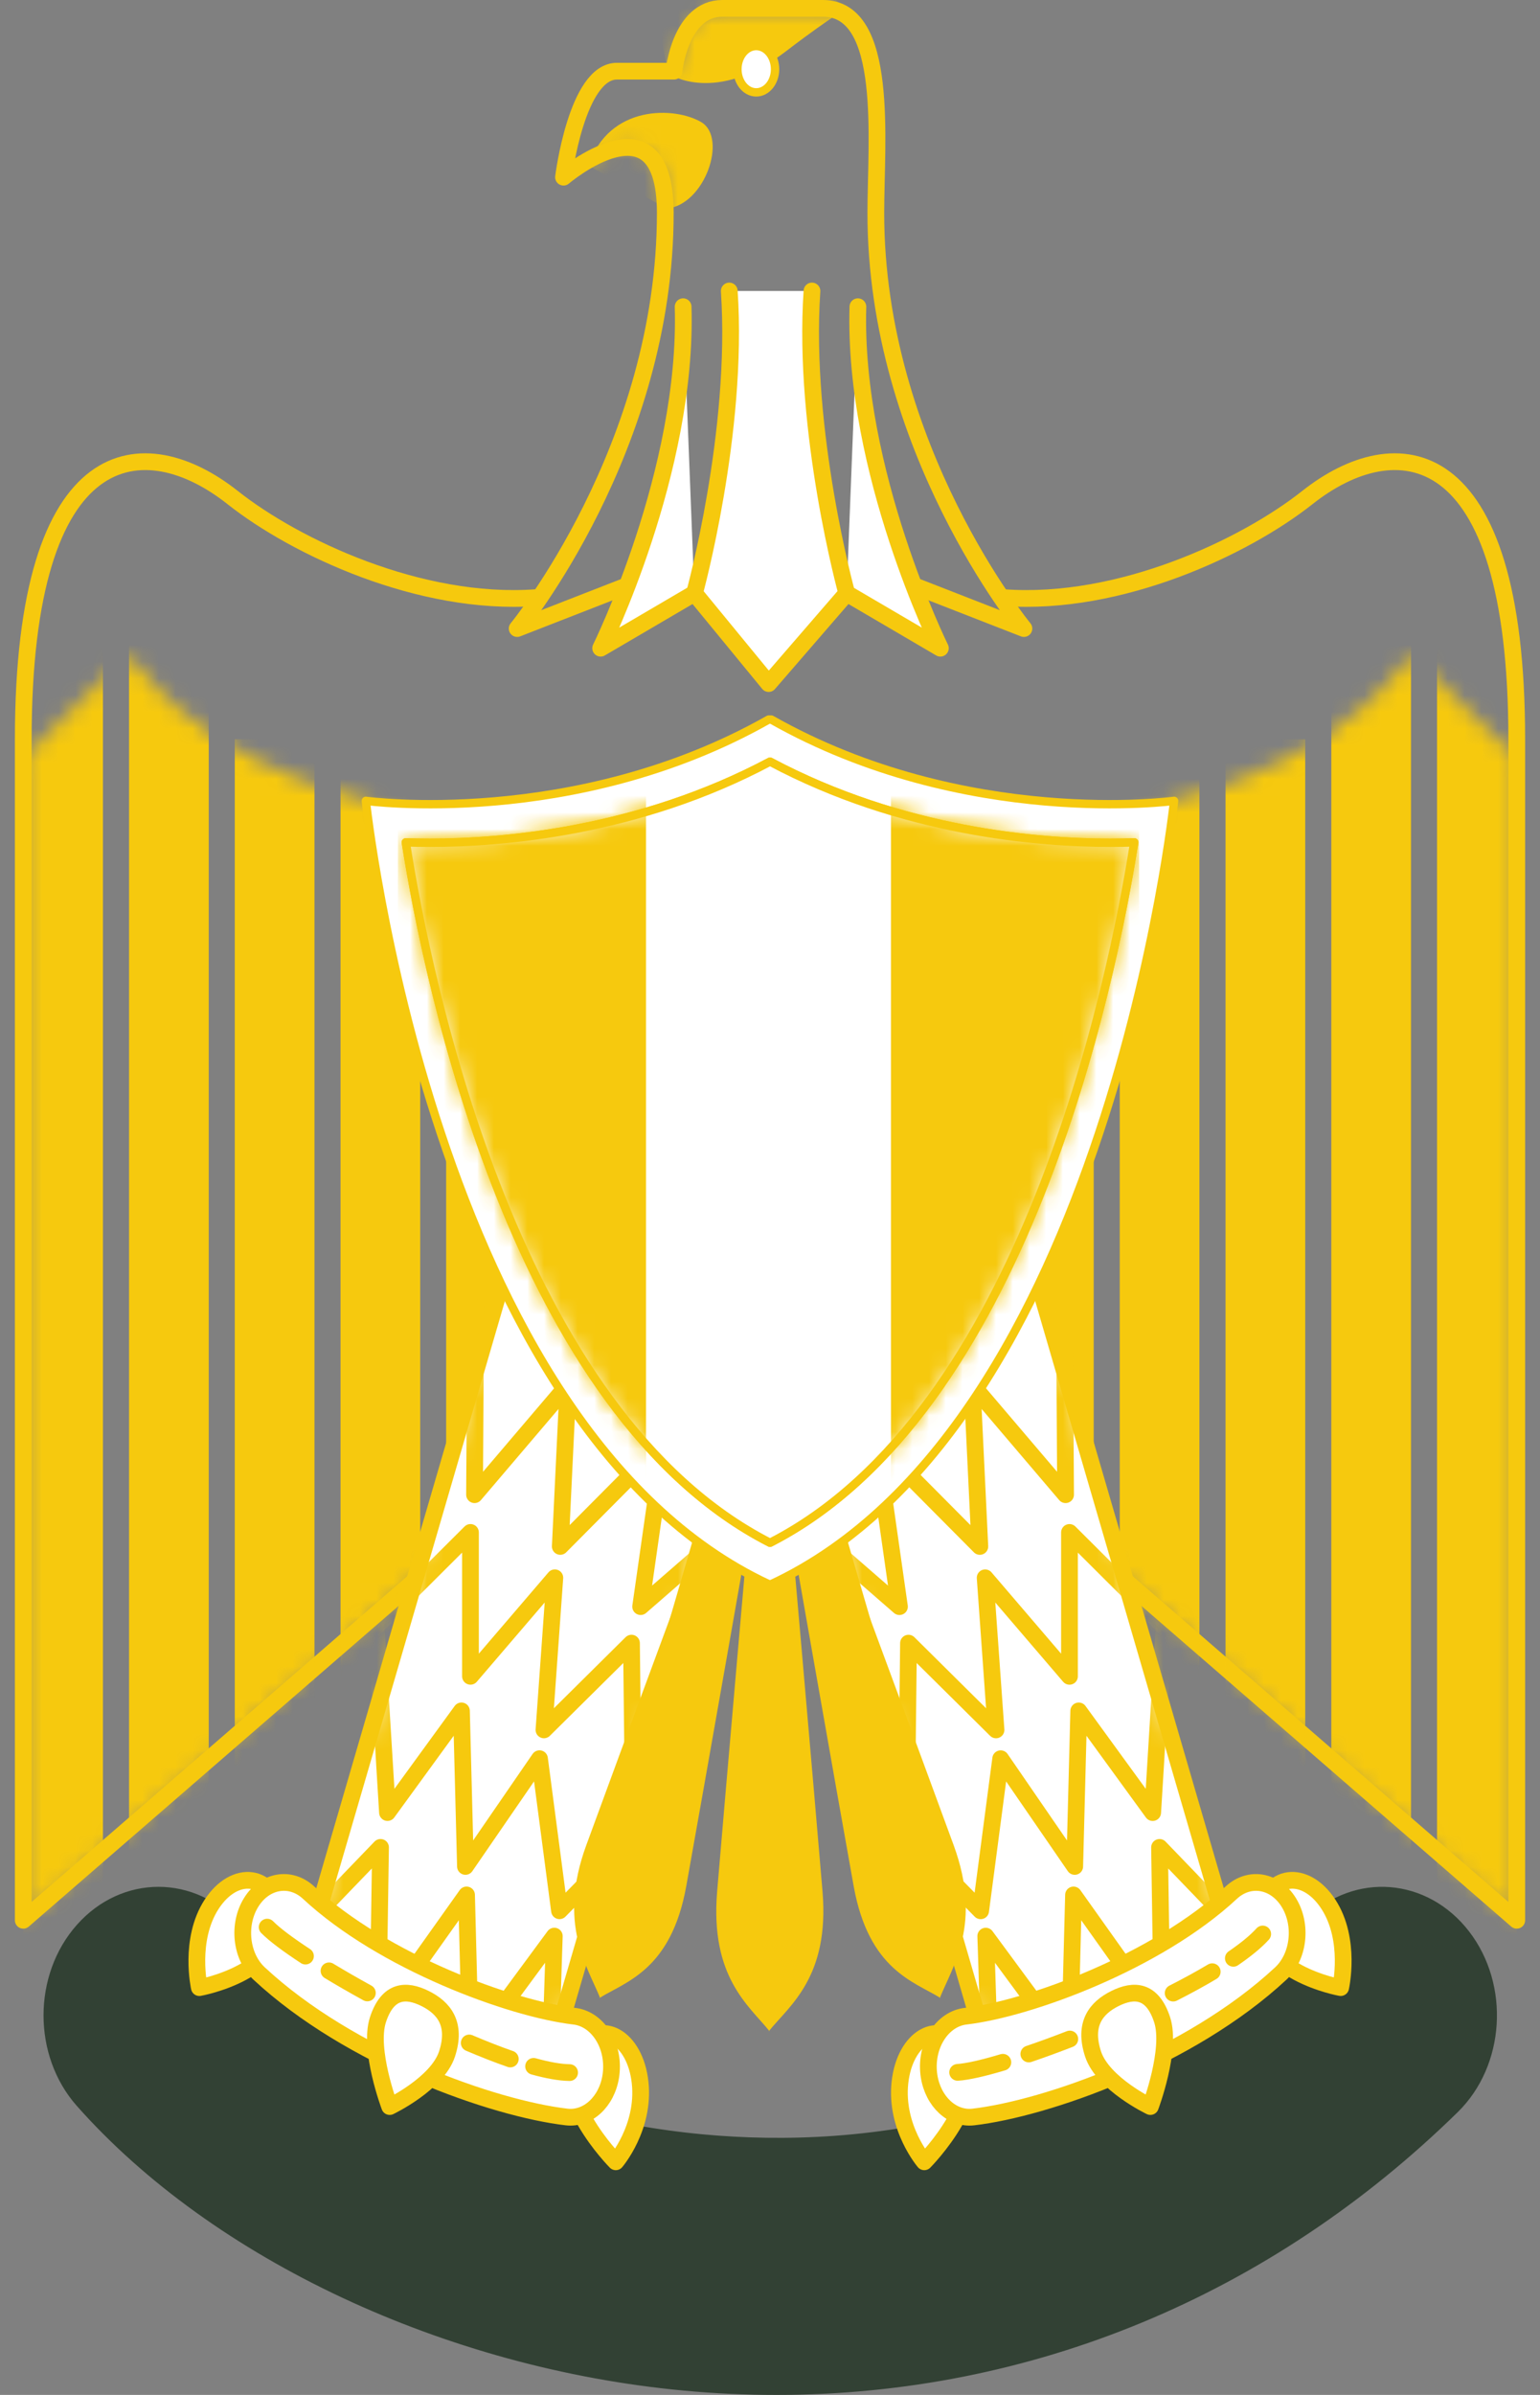 <svg width="92" height="143" viewBox="0 0 92 143" fill="none" xmlns="http://www.w3.org/2000/svg">
<rect x="0" y="0" width="92" height="143" fill="#808080" stroke="none"/>
<g id="Group">
<g id="Group_2">
<path id="Vector" d="M46.378 142.5C44.562 142.5 42.733 142.416 40.894 142.244C26.762 140.929 12.995 134.478 4.962 125.41C2.477 122.605 2.481 118.06 4.969 115.261C7.457 112.46 11.487 112.463 13.972 115.268C19.875 121.932 30.854 126.906 41.94 127.939C51.582 128.837 65.734 127.309 78.388 114.921C81.043 112.322 85.063 112.64 87.369 115.633C89.674 118.626 89.39 123.158 86.737 125.757C75.598 136.665 61.434 142.5 46.378 142.5Z" fill="#324134" stroke="#324134" stroke-miterlimit="10" stroke-linecap="round" stroke-linejoin="round"/>
</g>
<g id="Group_3">
<path id="Vector_2" d="M16.631 114.285C16.282 111.857 14.019 111.581 12.642 113.706C11.266 115.83 11.909 118.68 11.909 118.68C11.909 118.68 17.128 117.747 16.631 114.285Z" fill="white" stroke="#F6C90E" stroke-miterlimit="10" stroke-linecap="round" stroke-linejoin="round"/>
<path id="Vector_3" d="M34.58 122.32C35.896 120.46 37.95 121.658 38.241 124.352C38.532 127.045 36.787 129.08 36.787 129.08C36.787 129.08 32.704 124.969 34.58 122.32Z" fill="white" stroke="#F6C90E" stroke-miterlimit="10" stroke-linecap="round" stroke-linejoin="round"/>
<path id="Vector_4" d="M32.007 35.687C25.096 36.183 17.641 32.673 13.899 29.709C8.687 25.583 1.39 25.968 1.39 44.138C1.39 62.307 1.39 114.659 1.39 114.659L45.516 76.414" stroke="#F6C90E" stroke-miterlimit="10" stroke-linecap="round" stroke-linejoin="round"/>
<g id="Group_4">
<g id="Clip path group">
<mask id="mask0_194_527" style="mask-type:luminance" maskUnits="userSpaceOnUse" x="1" y="39" width="33" height="76">
<g id="SVGID_00000178193990674130577800000002160075351899365001_">
<path id="Vector_5" d="M1.391 45.233L7.708 39.008C7.708 39.008 11.322 45.203 21.857 47.771C32.394 50.34 33.89 86.491 33.89 86.491L1.39 114.66L1.39 45.233H1.391Z" fill="white"/>
</g>
</mask>
<g mask="url(#mask0_194_527)">
<path id="Vector_6" d="M6.15 36.91H1.39L1.39 117.486H6.15L6.15 36.91Z" fill="#F6C90E"/>
</g>
</g>
<g id="Clip path group_2">
<mask id="mask1_194_527" style="mask-type:luminance" maskUnits="userSpaceOnUse" x="1" y="39" width="33" height="76">
<g id="SVGID_00000178193990674130577800000002160075351899365001__2">
<path id="Vector_7" d="M1.391 45.233L7.708 39.008C7.708 39.008 11.322 45.203 21.857 47.771C32.394 50.34 33.89 86.491 33.89 86.491L1.39 114.66L1.39 45.233H1.391Z" fill="white"/>
</g>
</mask>
<g mask="url(#mask1_194_527)">
<path id="Vector_8" d="M12.47 35.019H7.71L7.71 112.024H12.47L12.47 35.019Z" fill="#F6C90E"/>
</g>
</g>
<g id="Clip path group_3">
<mask id="mask2_194_527" style="mask-type:luminance" maskUnits="userSpaceOnUse" x="1" y="39" width="33" height="76">
<g id="SVGID_00000178193990674130577800000002160075351899365001__3">
<path id="Vector_9" d="M1.391 45.233L7.708 39.008C7.708 39.008 11.322 45.203 21.857 47.771C32.394 50.34 33.89 86.491 33.89 86.491L1.39 114.66L1.39 45.233H1.391Z" fill="white"/>
</g>
</mask>
<g mask="url(#mask2_194_527)">
<path id="Vector_10" d="M18.787 44.138H14.026L14.026 118.634H18.787L18.787 44.138Z" fill="#F6C90E"/>
</g>
</g>
<g id="Clip path group_4">
<mask id="mask3_194_527" style="mask-type:luminance" maskUnits="userSpaceOnUse" x="1" y="39" width="33" height="76">
<g id="SVGID_00000178193990674130577800000002160075351899365001__4">
<path id="Vector_11" d="M1.391 45.233L7.708 39.008C7.708 39.008 11.322 45.203 21.857 47.771C32.394 50.34 33.89 86.491 33.89 86.491L1.39 114.66L1.39 45.233H1.391Z" fill="white"/>
</g>
</mask>
<g mask="url(#mask3_194_527)">
<path id="Vector_12" d="M25.103 44.138H20.343L20.343 118.634H25.103L25.103 44.138Z" fill="#F6C90E"/>
</g>
</g>
<g id="Clip path group_5">
<mask id="mask4_194_527" style="mask-type:luminance" maskUnits="userSpaceOnUse" x="1" y="39" width="33" height="76">
<g id="SVGID_00000178193990674130577800000002160075351899365001__5">
<path id="Vector_13" d="M1.391 45.233L7.708 39.008C7.708 39.008 11.322 45.203 21.857 47.771C32.394 50.34 33.89 86.491 33.89 86.491L1.39 114.66L1.39 45.233H1.391Z" fill="white"/>
</g>
</mask>
<g mask="url(#mask4_194_527)">
<path id="Vector_14" d="M31.415 44.138H26.654L26.654 118.633H31.415L31.415 44.138Z" fill="#F6C90E"/>
</g>
</g>
</g>
<g id="Group_5">
<path id="Vector_15" d="M32.881 122.907L18.325 116.48L31.138 72.558L45.693 78.986L32.881 122.907Z" fill="white"/>
<g id="Clip path group_6">
<mask id="mask5_194_527" style="mask-type:luminance" maskUnits="userSpaceOnUse" x="18" y="72" width="28" height="51">
<g id="XMLID_00000028284568181831632850000017409584890261404577_">
<path id="Vector_16" d="M32.88 122.907L18.324 116.479L31.137 72.558L45.692 78.986L32.88 122.907Z" fill="white"/>
</g>
</mask>
<g mask="url(#mask5_194_527)">
<path id="Vector_17" d="M28.417 78.061L28.349 89.248L33.933 82.69L33.471 92.337L39.676 86.094L38.272 95.931L44.974 90.105" stroke="#F6C90E" stroke-miterlimit="10" stroke-linecap="round" stroke-linejoin="round"/>
</g>
</g>
<g id="Clip path group_7">
<mask id="mask6_194_527" style="mask-type:luminance" maskUnits="userSpaceOnUse" x="18" y="72" width="28" height="51">
<g id="XMLID_00000028284568181831632850000017409584890261404577__2">
<path id="Vector_18" d="M32.88 122.907L18.324 116.479L31.137 72.558L45.692 78.986L32.88 122.907Z" fill="white"/>
</g>
</mask>
<g mask="url(#mask6_194_527)">
<path id="Vector_19" d="M21.854 97.733L28.106 91.501V100.092L33.146 94.209L32.496 103.291L37.725 98.111L37.847 109.172" stroke="#F6C90E" stroke-miterlimit="10" stroke-linecap="round" stroke-linejoin="round"/>
</g>
</g>
<g id="Clip path group_8">
<mask id="mask7_194_527" style="mask-type:luminance" maskUnits="userSpaceOnUse" x="18" y="72" width="28" height="51">
<g id="XMLID_00000028284568181831632850000017409584890261404577__3">
<path id="Vector_20" d="M32.88 122.907L18.324 116.479L31.137 72.558L45.692 78.986L32.88 122.907Z" fill="white"/>
</g>
</mask>
<g mask="url(#mask7_194_527)">
<path id="Vector_21" d="M22.427 96.429L23.149 108.228L27.567 102.157L27.806 111.444L32.23 105.011L33.425 114.091L39.753 107.66" stroke="#F6C90E" stroke-miterlimit="10" stroke-linecap="round" stroke-linejoin="round"/>
</g>
</g>
<g id="Clip path group_9">
<mask id="mask8_194_527" style="mask-type:luminance" maskUnits="userSpaceOnUse" x="18" y="72" width="28" height="51">
<g id="XMLID_00000028284568181831632850000017409584890261404577__4">
<path id="Vector_22" d="M32.88 122.907L18.324 116.479L31.137 72.558L45.692 78.986L32.88 122.907Z" fill="white"/>
</g>
</mask>
<g mask="url(#mask8_194_527)">
<path id="Vector_23" d="M15.479 117.834L22.733 110.307L22.577 120.596L27.872 113.146L28.11 122.393L33.115 115.605L32.879 122.906" stroke="#F6C90E" stroke-miterlimit="10" stroke-linecap="round" stroke-linejoin="round"/>
</g>
</g>
<path id="Vector_24" d="M32.881 122.907L18.325 116.48L31.138 72.558L45.693 78.986L32.881 122.907Z" stroke="#F6C90E" stroke-miterlimit="10" stroke-linecap="round" stroke-linejoin="round"/>
</g>
<path id="Vector_25" d="M49.139 112.957C48.716 107.848 47.038 88.743 47.038 88.743H46.069H45.909H44.942C44.942 88.743 43.264 107.848 42.841 112.957C42.419 118.065 44.756 119.767 45.969 121.28H45.931C47.146 119.767 49.561 118.065 49.139 112.957Z" fill="#F6C90E"/>
<path id="Vector_26" d="M40.994 112.639C41.9 107.628 45.197 88.845 45.197 88.845L44.277 88.469L44.125 88.406L43.205 88.031C43.205 88.031 36.724 105.514 35.016 110.198C33.307 114.882 35.09 117.404 35.856 119.31L35.819 119.296C37.359 118.331 40.087 117.649 40.994 112.639Z" fill="#F6C90E"/>
<g id="Group_6">
<path id="Vector_27" d="M34.08 126.419C34.002 126.419 33.924 126.414 33.845 126.405C29.496 125.896 20.922 122.902 15.477 117.835C14.394 116.827 14.181 114.932 14.999 113.6C15.818 112.268 17.359 112.005 18.44 113.013C22.867 117.131 30.499 119.942 34.308 120.387C35.659 120.545 36.65 122.02 36.522 123.682C36.403 125.247 35.332 126.419 34.08 126.419Z" fill="white" stroke="#F6C90E" stroke-miterlimit="10" stroke-linecap="round" stroke-linejoin="round"/>
</g>
<path id="Vector_28" d="M26.705 122.643C26.122 124.425 23.28 125.782 23.28 125.782C23.28 125.782 21.996 122.381 22.578 120.599C23.161 118.816 24.252 118.764 25.392 119.329C26.532 119.895 27.288 120.86 26.705 122.643Z" fill="white" stroke="#F6C90E" stroke-miterlimit="10" stroke-linecap="round" stroke-linejoin="round"/>
<path id="Vector_29" d="M75.371 114.285C75.721 111.856 77.983 111.581 79.36 113.705C80.737 115.83 80.092 118.679 80.092 118.679C80.092 118.679 74.873 117.747 75.371 114.285Z" fill="white" stroke="#F6C90E" stroke-miterlimit="10" stroke-linecap="round" stroke-linejoin="round"/>
<path id="Vector_30" d="M57.423 122.32C56.107 120.46 54.053 121.658 53.762 124.352C53.472 127.045 55.217 129.08 55.217 129.08C55.217 129.08 59.299 124.969 57.423 122.32Z" fill="white" stroke="#F6C90E" stroke-miterlimit="10" stroke-linecap="round" stroke-linejoin="round"/>
<path id="Vector_31" d="M59.994 35.687C66.904 36.183 74.359 32.673 78.102 29.709C83.313 25.583 90.611 25.968 90.611 44.138C90.611 62.307 90.611 114.659 90.611 114.659L46.484 76.414" stroke="#F6C90E" stroke-miterlimit="10" stroke-linecap="round" stroke-linejoin="round"/>
<g id="Group_7">
<g id="Clip path group_10">
<mask id="mask9_194_527" style="mask-type:luminance" maskUnits="userSpaceOnUse" x="58" y="39" width="33" height="76">
<g id="SVGID_00000139973617607695301170000007352530336652441486_">
<path id="Vector_32" d="M90.605 45.236L84.288 39.011C84.288 39.011 80.674 45.206 70.139 47.775C59.602 50.343 58.106 86.495 58.106 86.495L90.606 114.663L90.606 45.236H90.605Z" fill="white"/>
</g>
</mask>
<g mask="url(#mask9_194_527)">
<path id="Vector_33" d="M90.609 36.913H85.849L85.849 117.489H90.609L90.609 36.913Z" fill="#F6C90E"/>
</g>
</g>
<g id="Clip path group_11">
<mask id="mask10_194_527" style="mask-type:luminance" maskUnits="userSpaceOnUse" x="58" y="39" width="33" height="76">
<g id="SVGID_00000139973617607695301170000007352530336652441486__2">
<path id="Vector_34" d="M90.605 45.236L84.288 39.011C84.288 39.011 80.674 45.206 70.139 47.775C59.602 50.343 58.106 86.495 58.106 86.495L90.606 114.663L90.606 45.236H90.605Z" fill="white"/>
</g>
</mask>
<g mask="url(#mask10_194_527)">
<path id="Vector_35" d="M84.294 35.021H79.534L79.534 112.026H84.294L84.294 35.021Z" fill="#F6C90E"/>
</g>
</g>
<g id="Clip path group_12">
<mask id="mask11_194_527" style="mask-type:luminance" maskUnits="userSpaceOnUse" x="58" y="39" width="33" height="76">
<g id="SVGID_00000139973617607695301170000007352530336652441486__3">
<path id="Vector_36" d="M90.605 45.236L84.288 39.011C84.288 39.011 80.674 45.206 70.139 47.775C59.602 50.343 58.106 86.495 58.106 86.495L90.606 114.663L90.606 45.236H90.605Z" fill="white"/>
</g>
</mask>
<g mask="url(#mask11_194_527)">
<path id="Vector_37" d="M77.974 44.141H73.214L73.214 118.636H77.974L77.974 44.141Z" fill="#F6C90E"/>
</g>
</g>
<g id="Clip path group_13">
<mask id="mask12_194_527" style="mask-type:luminance" maskUnits="userSpaceOnUse" x="58" y="39" width="33" height="76">
<g id="SVGID_00000139973617607695301170000007352530336652441486__4">
<path id="Vector_38" d="M90.605 45.236L84.288 39.011C84.288 39.011 80.674 45.206 70.139 47.775C59.602 50.343 58.106 86.495 58.106 86.495L90.606 114.663L90.606 45.236H90.605Z" fill="white"/>
</g>
</mask>
<g mask="url(#mask12_194_527)">
<path id="Vector_39" d="M71.654 44.141H66.894L66.894 118.636H71.654L71.654 44.141Z" fill="#F6C90E"/>
</g>
</g>
<g id="Clip path group_14">
<mask id="mask13_194_527" style="mask-type:luminance" maskUnits="userSpaceOnUse" x="58" y="39" width="33" height="76">
<g id="SVGID_00000139973617607695301170000007352530336652441486__5">
<path id="Vector_40" d="M90.605 45.236L84.288 39.011C84.288 39.011 80.674 45.206 70.139 47.775C59.602 50.343 58.106 86.495 58.106 86.495L90.606 114.663L90.606 45.236H90.605Z" fill="white"/>
</g>
</mask>
<g mask="url(#mask13_194_527)">
<path id="Vector_41" d="M65.338 44.141H60.577L60.577 118.636H65.338L65.338 44.141Z" fill="#F6C90E"/>
</g>
</g>
</g>
<g id="Group_8">
<path id="Vector_42" d="M59.125 122.908L73.679 116.481L60.867 72.559L46.312 78.987L59.125 122.908Z" fill="white"/>
<g id="Clip path group_15">
<mask id="mask14_194_527" style="mask-type:luminance" maskUnits="userSpaceOnUse" x="46" y="72" width="28" height="51">
<g id="XMLID_00000011033416577606071350000009608683370589425795_">
<path id="Vector_43" d="M59.126 122.908L73.68 116.481L60.868 72.559L46.313 78.987L59.126 122.908Z" fill="white"/>
</g>
</mask>
<g mask="url(#mask14_194_527)">
<path id="Vector_44" d="M63.59 78.061L63.658 89.248L58.074 82.69L58.536 92.338L52.331 86.094L53.734 95.932L47.032 90.106" stroke="#F6C90E" stroke-miterlimit="10" stroke-linecap="round" stroke-linejoin="round"/>
</g>
</g>
<g id="Clip path group_16">
<mask id="mask15_194_527" style="mask-type:luminance" maskUnits="userSpaceOnUse" x="46" y="72" width="28" height="51">
<g id="XMLID_00000011033416577606071350000009608683370589425795__2">
<path id="Vector_45" d="M59.126 122.908L73.68 116.481L60.868 72.559L46.313 78.987L59.126 122.908Z" fill="white"/>
</g>
</mask>
<g mask="url(#mask15_194_527)">
<path id="Vector_46" d="M70.145 97.734L63.891 91.502V100.093L58.853 94.21L59.502 103.292L54.274 98.112L54.151 109.173" stroke="#F6C90E" stroke-miterlimit="10" stroke-linecap="round" stroke-linejoin="round"/>
</g>
</g>
<g id="Clip path group_17">
<mask id="mask16_194_527" style="mask-type:luminance" maskUnits="userSpaceOnUse" x="46" y="72" width="28" height="51">
<g id="XMLID_00000011033416577606071350000009608683370589425795__3">
<path id="Vector_47" d="M59.126 122.908L73.68 116.481L60.868 72.559L46.313 78.987L59.126 122.908Z" fill="white"/>
</g>
</mask>
<g mask="url(#mask16_194_527)">
<path id="Vector_48" d="M69.584 96.43L68.861 108.229L64.444 102.158L64.204 111.445L59.781 105.013L58.585 114.093L52.258 107.662" stroke="#F6C90E" stroke-miterlimit="10" stroke-linecap="round" stroke-linejoin="round"/>
</g>
</g>
<g id="Clip path group_18">
<mask id="mask17_194_527" style="mask-type:luminance" maskUnits="userSpaceOnUse" x="46" y="72" width="28" height="51">
<g id="XMLID_00000011033416577606071350000009608683370589425795__4">
<path id="Vector_49" d="M59.126 122.908L73.68 116.481L60.868 72.559L46.313 78.987L59.126 122.908Z" fill="white"/>
</g>
</mask>
<g mask="url(#mask17_194_527)">
<path id="Vector_50" d="M76.524 117.835L69.271 110.308L69.427 120.597L64.132 113.147L63.892 122.394L58.889 115.606L59.125 122.907" stroke="#F6C90E" stroke-miterlimit="10" stroke-linecap="round" stroke-linejoin="round"/>
</g>
</g>
<path id="Vector_51" d="M59.125 122.908L73.679 116.481L60.867 72.559L46.312 78.987L59.125 122.908Z" stroke="#F6C90E" stroke-miterlimit="10" stroke-linecap="round" stroke-linejoin="round"/>
</g>
<path id="Vector_52" d="M51.002 112.639C50.095 107.628 46.799 88.845 46.799 88.845L47.718 88.469L47.871 88.406L48.79 88.031C48.79 88.031 55.271 105.514 56.98 110.198C58.688 114.882 56.905 117.404 56.14 119.31L56.176 119.296C54.636 118.331 51.908 117.649 51.002 112.639Z" fill="#F6C90E"/>
<path id="Vector_53" d="M46.075 42.964H45.921C34.333 49.524 21.855 47.82 21.855 47.82C21.855 47.82 25.811 85.217 45.921 94.59H46.075C66.187 85.219 70.14 47.82 70.14 47.82C70.14 47.82 57.663 49.523 46.075 42.964Z" fill="white" stroke="#F6C90E" stroke-width="0.5" stroke-miterlimit="10" stroke-linecap="round" stroke-linejoin="round"/>
<g id="Group_9">
<path id="Vector_54" d="M46.001 92.118C30.81 84.366 25.582 58.781 24.243 50.297C24.683 50.312 25.17 50.322 25.701 50.322C29.948 50.322 38.112 49.68 46.002 45.477C53.892 49.68 62.056 50.322 66.304 50.322C66.832 50.322 67.32 50.313 67.76 50.297C66.412 58.783 61.167 84.376 46.001 92.118Z" fill="white"/>
<g id="Clip path group_19">
<mask id="mask18_194_527" style="mask-type:luminance" maskUnits="userSpaceOnUse" x="24" y="45" width="44" height="48">
<g id="XMLID_00000045621093110170763570000008911734328297200299_">
<path id="Vector_55" d="M46.001 92.118C30.81 84.366 25.582 58.782 24.243 50.298C24.683 50.312 25.17 50.323 25.701 50.323C29.948 50.323 38.112 49.68 46.002 45.477C53.892 49.68 62.056 50.323 66.304 50.323C66.832 50.323 67.32 50.314 67.76 50.298C66.412 58.783 61.167 84.377 46.001 92.118Z" fill="white"/>
</g>
</mask>
<g mask="url(#mask18_194_527)">
<path id="Vector_56" d="M38.592 43.745H23.768L23.768 95.76H38.592L38.592 43.745Z" fill="#F6C90E"/>
</g>
</g>
<g id="Clip path group_20">
<mask id="mask19_194_527" style="mask-type:luminance" maskUnits="userSpaceOnUse" x="24" y="45" width="44" height="48">
<g id="XMLID_00000045621093110170763570000008911734328297200299__2">
<path id="Vector_57" d="M46.001 92.118C30.81 84.366 25.582 58.782 24.243 50.298C24.683 50.312 25.17 50.323 25.701 50.323C29.948 50.323 38.112 49.68 46.002 45.477C53.892 49.68 62.056 50.323 66.304 50.323C66.832 50.323 67.32 50.314 67.76 50.298C66.412 58.783 61.167 84.377 46.001 92.118Z" fill="white"/>
</g>
</mask>
<g mask="url(#mask19_194_527)">
<path id="Vector_58" d="M68.051 43.745H53.227L53.227 95.761H68.051V43.745Z" fill="#F6C90E"/>
</g>
</g>
<path id="Vector_59" d="M46.001 92.118C30.81 84.366 25.582 58.781 24.243 50.297C24.683 50.312 25.17 50.322 25.701 50.322C29.948 50.322 38.112 49.68 46.002 45.477C53.892 49.68 62.056 50.322 66.304 50.322C66.832 50.322 67.32 50.313 67.76 50.297C66.412 58.783 61.167 84.376 46.001 92.118Z" stroke="#F6C90E" stroke-width="0.5" stroke-miterlimit="10" stroke-linecap="round" stroke-linejoin="round"/>
</g>
<g id="Group_10">
<path id="Vector_60" d="M46.001 92.118C30.81 84.366 25.582 58.781 24.243 50.297C24.683 50.312 25.17 50.322 25.701 50.322C29.948 50.322 38.112 49.68 46.002 45.477C53.892 49.68 62.056 50.322 66.304 50.322C66.832 50.322 67.32 50.313 67.76 50.297C66.412 58.783 61.167 84.376 46.001 92.118Z" fill="white"/>
<g id="Clip path group_21">
<mask id="mask20_194_527" style="mask-type:luminance" maskUnits="userSpaceOnUse" x="24" y="45" width="44" height="48">
<g id="XMLID_00000045621093110170763570000008911734328297200299__3">
<path id="Vector_61" d="M46.001 92.118C30.81 84.366 25.582 58.782 24.243 50.298C24.683 50.312 25.17 50.323 25.701 50.323C29.948 50.323 38.112 49.68 46.002 45.477C53.892 49.68 62.056 50.323 66.304 50.323C66.832 50.323 67.32 50.314 67.76 50.298C66.412 58.783 61.167 84.377 46.001 92.118Z" fill="white"/>
</g>
</mask>
<g mask="url(#mask20_194_527)">
<path id="Vector_62" d="M38.592 43.745H23.768L23.768 95.76H38.592L38.592 43.745Z" fill="#F6C90E"/>
</g>
</g>
<g id="Clip path group_22">
<mask id="mask21_194_527" style="mask-type:luminance" maskUnits="userSpaceOnUse" x="24" y="45" width="44" height="48">
<g id="XMLID_00000045621093110170763570000008911734328297200299__4">
<path id="Vector_63" d="M46.001 92.118C30.81 84.366 25.582 58.782 24.243 50.298C24.683 50.312 25.17 50.323 25.701 50.323C29.948 50.323 38.112 49.68 46.002 45.477C53.892 49.68 62.056 50.323 66.304 50.323C66.832 50.323 67.32 50.314 67.76 50.298C66.412 58.783 61.167 84.377 46.001 92.118Z" fill="white"/>
</g>
</mask>
<g mask="url(#mask21_194_527)">
<path id="Vector_64" d="M68.051 43.745H53.227L53.227 95.761H68.051V43.745Z" fill="#F6C90E"/>
</g>
</g>
<path id="Vector_65" d="M46.001 92.118C30.81 84.366 25.582 58.781 24.243 50.297C24.683 50.312 25.17 50.322 25.701 50.322C29.948 50.322 38.112 49.68 46.002 45.477C53.892 49.68 62.056 50.322 66.304 50.322C66.832 50.322 67.32 50.313 67.76 50.297C66.412 58.783 61.167 84.376 46.001 92.118Z" stroke="#F6C90E" stroke-width="0.5" stroke-miterlimit="10" stroke-linecap="round" stroke-linejoin="round"/>
</g>
<g id="Group_11">
<path id="Vector_66" d="M57.915 126.419C57.993 126.419 58.072 126.414 58.15 126.405C62.499 125.897 71.071 122.902 76.517 117.835C77.599 116.827 77.813 114.932 76.995 113.6C76.176 112.269 74.636 112.005 73.553 113.013C69.126 117.132 61.494 119.942 57.684 120.387C56.333 120.545 55.343 122.02 55.471 123.683C55.593 125.247 56.664 126.419 57.915 126.419Z" fill="white" stroke="#F6C90E" stroke-miterlimit="10" stroke-linecap="round" stroke-linejoin="round"/>
</g>
<path id="Vector_67" d="M65.299 122.642C65.882 124.425 68.724 125.781 68.724 125.781C68.724 125.781 70.008 122.381 69.426 120.598C68.843 118.815 67.752 118.763 66.612 119.329C65.474 119.893 64.716 120.859 65.299 122.642Z" fill="white" stroke="#F6C90E" stroke-miterlimit="10" stroke-linecap="round" stroke-linejoin="round"/>
<g id="Group_12">
<g id="Clip path group_23">
<mask id="mask22_194_527" style="mask-type:luminance" maskUnits="userSpaceOnUse" x="30" y="0" width="32" height="38">
<g id="XMLID_00000129895407551359539190000013060418438911997107_">
<path id="Vector_68" d="M54.597 34.967L61.175 37.532C61.175 37.532 52.309 26.769 52.328 12.688C52.328 8.469 53.152 0.501 49.165 0.501C46.95 0.501 45.68 0.501 43.162 0.501C40.643 0.501 40.269 4.251 40.269 4.251C40.269 4.251 39.268 4.251 36.863 4.251C34.457 4.251 33.67 10.58 33.67 10.58C33.67 10.58 39.738 5.423 39.749 12.688C39.769 26.769 30.902 37.532 30.902 37.532L37.481 34.967H54.597Z" fill="white"/>
</g>
</mask>
<g mask="url(#mask22_194_527)">
<path id="Vector_69" d="M35.158 9.893C36.368 6.228 40.336 6.36 41.901 7.298C43.467 8.236 42.114 12.22 39.839 12.455L35.158 9.893Z" fill="#F6C90E"/>
</g>
</g>
<g id="Clip path group_24">
<mask id="mask23_194_527" style="mask-type:luminance" maskUnits="userSpaceOnUse" x="30" y="0" width="32" height="38">
<g id="XMLID_00000129895407551359539190000013060418438911997107__2">
<path id="Vector_70" d="M54.597 34.967L61.175 37.532C61.175 37.532 52.309 26.769 52.328 12.688C52.328 8.469 53.152 0.501 49.165 0.501C46.95 0.501 45.68 0.501 43.162 0.501C40.643 0.501 40.269 4.251 40.269 4.251C40.269 4.251 39.268 4.251 36.863 4.251C34.457 4.251 33.67 10.58 33.67 10.58C33.67 10.58 39.738 5.423 39.749 12.688C39.769 26.769 30.902 37.532 30.902 37.532L37.481 34.967H54.597Z" fill="white"/>
</g>
</mask>
<g mask="url(#mask23_194_527)">
<path id="Vector_71" d="M50.325 0.5C50.392 0.765 50.319 0.489 46.934 3.077C42.76 6.269 39.998 4.436 39.998 4.436C39.998 4.436 38.258 -0.723 41.134 -1.404C44.006 -2.085 49.989 -0.835 50.325 0.5Z" fill="#F6C90E"/>
</g>
</g>
<path id="Vector_72" d="M54.591 34.966L61.169 37.531C61.169 37.531 52.303 26.768 52.322 12.687C52.322 8.469 53.146 0.5 49.159 0.5C46.944 0.5 45.674 0.5 43.156 0.5C40.638 0.5 40.263 4.25 40.263 4.25C40.263 4.25 39.263 4.25 36.857 4.25C34.452 4.25 33.664 10.579 33.664 10.579C33.664 10.579 39.733 5.422 39.744 12.687C39.763 26.768 30.896 37.531 30.896 37.531L37.475 34.966H54.591Z" stroke="#F6C90E" stroke-miterlimit="10" stroke-linecap="round" stroke-linejoin="round"/>
</g>
<path id="Vector_73" d="M46.302 4.133C46.302 4.897 45.799 5.516 45.178 5.516C44.557 5.516 44.054 4.897 44.054 4.133C44.054 3.368 44.557 2.749 45.178 2.749C45.799 2.749 46.302 3.368 46.302 4.133Z" fill="white" stroke="#F6C90E" stroke-width="0.5" stroke-miterlimit="10" stroke-linecap="round" stroke-linejoin="round"/>
<path id="Vector_74" d="M73.68 116.93C74.42 116.423 75.021 115.935 75.434 115.478" stroke="#F6C90E" stroke-miterlimit="10" stroke-linecap="round" stroke-linejoin="round"/>
<path id="Vector_75" d="M70.085 119.008C70.917 118.586 71.706 118.156 72.419 117.73" stroke="#F6C90E" stroke-miterlimit="10" stroke-linecap="round" stroke-linejoin="round"/>
<path id="Vector_76" d="M61.462 122.643C62.234 122.38 63.059 122.08 63.91 121.749" stroke="#F6C90E" stroke-miterlimit="10" stroke-linecap="round" stroke-linejoin="round"/>
<path id="Vector_77" d="M57.21 123.74C57.802 123.702 58.748 123.486 59.911 123.138" stroke="#F6C90E" stroke-miterlimit="10" stroke-linecap="round" stroke-linejoin="round"/>
<path id="Vector_78" d="M31.877 123.382C32.717 123.614 33.45 123.747 34.028 123.754" stroke="#F6C90E" stroke-miterlimit="10" stroke-linecap="round" stroke-linejoin="round"/>
<path id="Vector_79" d="M28.032 121.985C28.887 122.348 29.712 122.674 30.485 122.942" stroke="#F6C90E" stroke-miterlimit="10" stroke-linecap="round" stroke-linejoin="round"/>
<path id="Vector_80" d="M19.655 117.679C20.365 118.109 21.138 118.553 21.946 118.998" stroke="#F6C90E" stroke-miterlimit="10" stroke-linecap="round" stroke-linejoin="round"/>
<path id="Vector_81" d="M15.961 115.069C16.402 115.515 17.207 116.116 18.249 116.798" stroke="#F6C90E" stroke-miterlimit="10" stroke-linecap="round" stroke-linejoin="round"/>
<g id="Vector_82">
<path d="M41.483 35.423L35.883 38.704C35.883 38.704 41.105 28.156 40.81 18.314" fill="white"/>
<path d="M41.483 35.423L35.883 38.704C35.883 38.704 41.105 28.156 40.81 18.314" stroke="#F6C90E" stroke-miterlimit="10" stroke-linecap="round" stroke-linejoin="round"/>
</g>
<g id="Vector_83">
<path d="M50.578 35.423L56.178 38.704C56.178 38.704 50.956 28.156 51.251 18.314" fill="white"/>
<path d="M50.578 35.423L56.178 38.704C56.178 38.704 50.956 28.156 51.251 18.314" stroke="#F6C90E" stroke-miterlimit="10" stroke-linecap="round" stroke-linejoin="round"/>
</g>
<g id="Group_13">
<g id="Vector_84">
<path d="M43.567 17.375C44.137 25.813 41.49 35.422 41.49 35.422L45.919 40.815L50.584 35.422C50.584 35.422 47.937 25.813 48.507 17.375" fill="white"/>
<path d="M43.567 17.375C44.137 25.813 41.49 35.422 41.49 35.422L45.919 40.815L50.584 35.422C50.584 35.422 47.937 25.813 48.507 17.375" stroke="#F6C90E" stroke-miterlimit="10" stroke-linecap="round" stroke-linejoin="round"/>
</g>
</g>
</g>
</g>
</svg>
